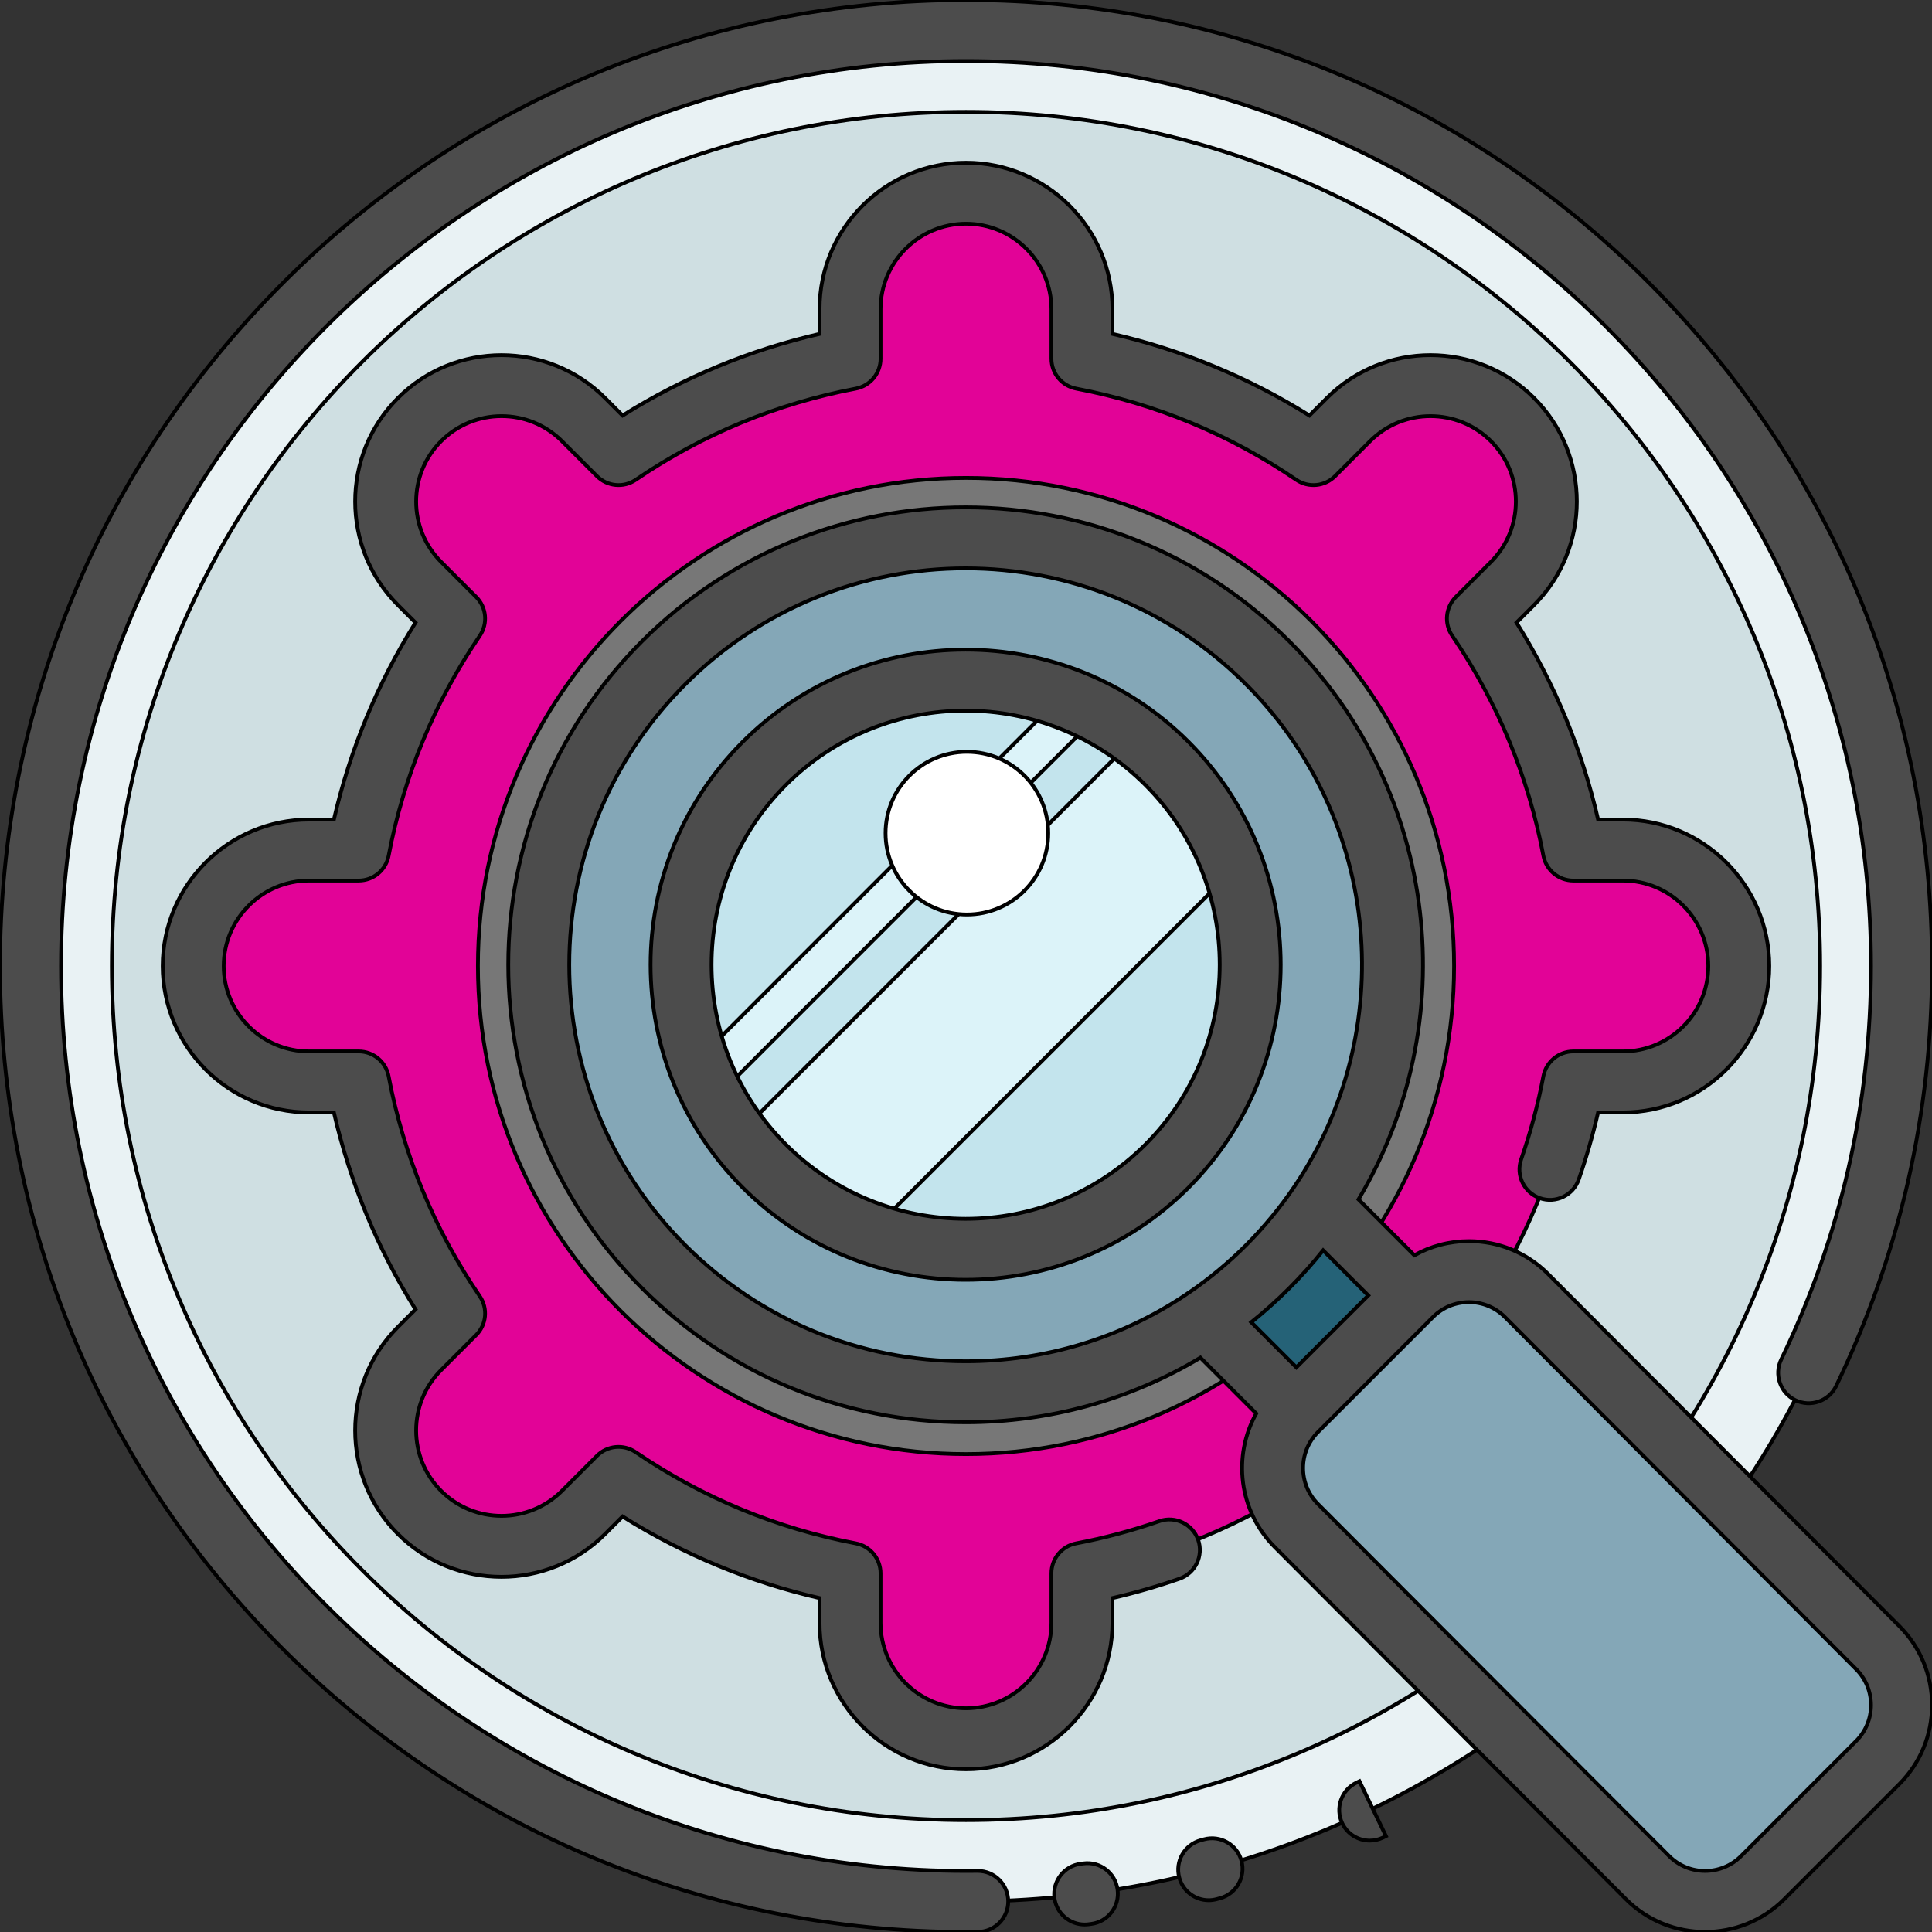 <!DOCTYPE svg PUBLIC "-//W3C//DTD SVG 1.1//EN" "http://www.w3.org/Graphics/SVG/1.1/DTD/svg11.dtd">

<!-- Uploaded to: SVG Repo, www.svgrepo.com, Transformed by: SVG Repo Mixer Tools -->
<svg height="800px" width="800px" version="1.1" id="Layer_1" xmlns="http://www.w3.org/2000/svg" xmlns:xlink="http://www.w3.org/1999/xlink" viewBox="0 0 512 512" xml:space="preserve" fill="#000000" stroke="#000000">

<rect x="0" y="0" width="512" height="512" fill="#333333" stroke="none"/>

<g id="SVGRepo_bgCarrier" stroke-width="0"/>

<g id="SVGRepo_tracerCarrier" stroke-linecap="round" stroke-linejoin="round"/>

<g id="SVGRepo_iconCarrier"> <path style="fill:#E9F2F4;" d="M503.916,256c0,136.92-110.995,247.916-247.916,247.916S8.084,392.92,8.084,256 S119.08,8.084,256,8.084S503.916,119.08,503.916,256z"/> <path style="fill:#CFDFE2;" d="M482.358,256c0,125.014-101.344,226.358-226.358,226.358S29.642,381.014,29.642,256 S130.986,29.642,256,29.642S482.358,130.986,482.358,256z"/> <path style="fill:#E20397;" d="M460.8,256L460.8,256c0,16.966-13.754,30.72-30.72,30.72h-13.128 c-4.25,22.403-13.054,43.191-25.424,61.362l9.288,9.288c11.997,11.997,11.997,31.448,0,43.445l0,0 c-11.997,11.997-31.448,11.997-43.445,0l-9.288-9.288c-18.171,12.37-38.959,21.174-61.362,25.424v13.129 c0,16.966-13.754,30.72-30.72,30.72s-30.721-13.754-30.721-30.72v-13.128c-22.403-4.25-43.191-13.054-61.362-25.424l-9.288,9.288 c-11.997,11.997-31.448,11.997-43.445,0l0,0c-11.997-11.997-11.997-31.448,0-43.445l9.288-9.288 c-12.371-18.172-21.175-38.961-25.425-61.363H81.92c-16.966,0-30.72-13.754-30.72-30.72l0,0c0-16.966,13.754-30.72,30.72-30.72 h13.128c4.25-22.403,13.054-43.191,25.424-61.362l-9.288-9.288c-11.997-11.997-11.997-31.448,0-43.445l0,0 c11.997-11.997,31.448-11.997,43.445,0l9.288,9.288c18.172-12.37,38.96-21.175,61.363-25.425V81.92 c0-16.966,13.754-30.72,30.72-30.72s30.72,13.754,30.72,30.72v13.128c22.403,4.25,43.191,13.054,61.362,25.424l9.288-9.288 c11.997-11.997,31.448-11.997,43.445,0l0,0c11.997,11.997,11.997,31.448,0,43.445l-9.288,9.288 c12.37,18.171,21.174,38.959,25.424,61.362h13.129C447.046,225.28,460.8,239.034,460.8,256z"/> <path style="fill:#777777;" d="M385.347,256c0,71.436-57.911,129.347-129.347,129.347S126.653,327.436,126.653,256 S184.564,126.653,256,126.653S385.347,184.564,385.347,256z"/> <path style="fill:#84A7B7;" d="M497.601,436.627l-93.073-93.312c-8.419-8.419-22.069-8.419-30.487,0l-24.322-24.322l0,0 c29.79-44.027,25.199-104.374-13.787-143.36c-44.199-44.199-115.86-44.199-160.059,0s-44.199,115.86,0,160.06 c38.985,38.985,99.333,43.576,143.359,13.787l0,0l24.322,24.322c-8.419,8.419-8.419,22.069,0,30.488l93.073,93.311 c8.418,8.419,22.069,8.419,30.487,0l30.487-30.487C506.021,458.695,506.021,445.045,497.601,436.627z"/> <path style="fill:#256277;" d="M349.72,318.993l24.322,24.322l-30.487,30.487l-24.322-24.322c5.887-3.984,11.487-8.574,16.7-13.787 C341.146,330.479,345.736,324.881,349.72,318.993z"/> <path style="fill:#C3E4ED;" d="M331.356,255.664c0,41.671-33.781,75.453-75.453,75.453s-75.453-33.781-75.453-75.453 s33.781-75.453,75.453-75.453S331.356,213.992,331.356,255.664z"/> <path style="fill:#DCF3F9;" d="M326.979,230.318l-96.422,96.422c-14.102-5.029-26.274-14.125-35.084-25.891l105.616-105.616 C312.854,204.044,321.95,216.216,326.979,230.318z M281.248,184.587l-96.422,96.422c1.263,3.541,2.779,6.961,4.534,10.235 l102.123-102.123C288.209,187.366,284.788,185.85,281.248,184.587z"/> <path style="fill:#FFFFFF;" d="M256.239,199.242c11.906,0,21.558,9.651,21.558,21.558c0,11.906-9.651,21.558-21.558,21.558 c-11.906,0-21.558-9.651-21.558-21.558C234.681,208.894,244.333,199.242,256.239,199.242z"/> <path style="fill:#4C4C4C;" d="M452.716,256c0-12.481-10.155-22.636-22.636-22.636h-13.129c-3.885,0-7.219-2.763-7.942-6.578 c-3.983-20.996-12.112-40.617-24.164-58.318c-2.185-3.21-1.78-7.52,0.966-10.266l9.288-9.288c8.826-8.826,8.826-23.187,0-32.011 c-8.826-8.828-23.188-8.826-32.011,0l-9.287,9.287c-2.748,2.746-7.057,3.151-10.266,0.967 c-17.703-12.053-37.325-20.183-58.32-24.165c-3.816-0.723-6.578-4.058-6.578-7.942V81.92c0-12.481-10.155-22.636-22.636-22.636 c-12.482,0-22.636,10.155-22.636,22.636v13.129c0,3.885-2.763,7.219-6.577,7.942c-20.996,3.983-40.617,12.112-58.319,24.165 c-3.21,2.186-7.519,1.78-10.266-0.966l-9.288-9.288c-8.826-8.827-23.187-8.827-32.011,0c-8.826,8.826-8.826,23.187,0,32.011 l9.288,9.289c2.745,2.745,3.152,7.056,0.966,10.265c-12.051,17.702-20.181,37.323-24.164,58.319 c-0.724,3.815-4.059,6.577-7.943,6.577H81.92c-12.482,0-22.636,10.155-22.636,22.636c0,12.481,10.154,22.636,22.636,22.636h13.128 c3.884,0,7.219,2.763,7.943,6.577c3.984,20.996,12.113,40.618,24.164,58.32c2.185,3.21,1.78,7.52-0.966,10.265l-9.288,9.288 c-8.826,8.826-8.826,23.188,0,32.012c8.826,8.827,23.186,8.827,32.011,0l9.288-9.288c2.745-2.746,7.055-3.154,10.266-0.966 c17.702,12.052,37.324,20.181,58.319,24.164c3.816,0.723,6.577,4.058,6.577,7.942v13.13c0,12.481,10.154,22.636,22.636,22.636 c12.481,0,22.636-10.155,22.636-22.636v-13.129c0-3.885,2.763-7.219,6.578-7.943c7.453-1.413,14.862-3.392,22.025-5.885 c4.217-1.469,8.826,0.761,10.292,4.978c1.467,4.216-0.761,8.825-4.978,10.292c-5.798,2.018-11.745,3.733-17.748,5.119v6.569 c0,21.397-17.407,38.804-38.804,38.804c-21.397,0-38.804-17.407-38.804-38.804v-6.565c-18.541-4.266-36.049-11.521-52.202-21.63 l-4.649,4.649c-15.129,15.128-39.747,15.128-54.877,0c-15.13-15.13-15.13-39.748,0-54.879l4.648-4.648 c-10.11-16.152-17.364-33.662-21.631-52.202H81.92c-21.397,0-38.804-17.407-38.804-38.804s17.407-38.804,38.804-38.804h6.565 c4.266-18.541,11.522-36.049,21.631-52.202l-4.648-4.649c-15.13-15.129-15.13-39.747,0-54.878c15.129-15.128,39.747-15.128,54.877,0 l4.649,4.649c16.153-10.11,33.662-17.364,52.202-21.63V81.92c0-21.397,17.407-38.804,38.804-38.804s38.804,17.407,38.804,38.804 v6.565c18.541,4.266,36.048,11.521,52.202,21.63l4.648-4.648c15.129-15.129,39.747-15.129,54.879-0.001 c15.129,15.13,15.129,39.748,0,54.879l-4.649,4.648c10.11,16.153,17.364,33.662,21.63,52.202h6.564 c21.397,0,38.804,17.407,38.804,38.804s-17.407,38.804-38.804,38.804h-6.569c-1.387,6.007-3.101,11.953-5.119,17.748 c-1.469,4.217-6.077,6.444-10.293,4.977c-4.217-1.468-6.445-6.077-4.977-10.293c2.491-7.155,4.471-14.563,5.885-22.022 c0.724-3.816,4.059-6.578,7.943-6.578h13.129C442.561,278.636,452.716,268.481,452.716,256z M259.103,495.812 c-0.033,0-0.068,0-0.101,0.001c-1,0.012-1.999,0.018-3.002,0.018C123.756,495.832,16.168,388.244,16.168,256 S123.756,16.168,256,16.168S495.832,123.756,495.832,256c0,36.543-8.004,71.624-23.789,104.27 c-1.945,4.019-0.261,8.854,3.759,10.797c4.016,1.942,8.854,0.26,10.797-3.759C503.453,332.451,512,295.001,512,256 c0-68.379-26.628-132.667-74.982-181.019C388.667,26.628,324.379,0,256,0S123.333,26.628,74.981,74.982 C26.628,123.333,0,187.62,0,256s26.628,132.667,74.981,181.019C123.333,485.372,187.62,512,256,512c1.068,0,2.134-0.006,3.2-0.02 c4.465-0.054,8.039-3.718,7.984-8.182C267.13,499.367,263.523,495.812,259.103,495.812z M287.119,493.833l-0.673,0.085 c-4.429,0.554-7.572,4.595-7.019,9.025c0.512,4.09,3.994,7.082,8.012,7.082c0.335,0,0.673-0.022,1.013-0.064l0.742-0.096 c4.427-0.572,7.553-4.627,6.979-9.054C295.601,496.383,291.537,493.251,287.119,493.833z M503.326,430.916 c5.591,5.592,8.674,13.036,8.674,20.953c0,7.917-3.083,15.362-8.682,20.96l-30.487,30.488c-5.779,5.777-13.369,8.667-20.96,8.667 c-7.591,0-15.181-2.89-20.96-8.667l-93.081-93.32c-9.57-9.572-11.209-24.122-4.916-35.405l-14.791-14.791 c-18.61,11.163-39.958,17.123-62.22,17.123c-32.391,0-62.843-12.615-85.747-35.519c-47.281-47.28-47.281-124.21,0-171.492 c47.281-47.28,124.211-47.279,171.493,0c40.051,40.051,46.173,101.384,18.368,147.941l14.808,14.808 c4.369-2.448,9.314-3.75,14.459-3.75c7.918,0,15.362,3.084,20.961,8.682c0.002,0.003,0.004,0.005,0.008,0.008L503.326,430.916z M330.216,329.976c4.817-4.817,9.066-9.987,12.751-15.43c0.031-0.049,0.065-0.096,0.097-0.144 c27.551-40.851,23.269-96.934-12.849-133.051c-20.488-20.489-47.4-30.733-74.313-30.733c-26.912,0-53.825,10.244-74.313,30.733 c-40.976,40.976-40.976,107.649,0,148.626c19.851,19.851,46.242,30.784,74.313,30.784c21.085,0,41.223-6.169,58.352-17.651 c0.293-0.23,0.6-0.437,0.916-0.62C320.507,338.83,325.543,334.651,330.216,329.976z M343.554,362.37l19.056-19.055l-11.959-11.959 c-2.782,3.477-5.781,6.833-9.001,10.053c-3.208,3.207-6.56,6.211-10.047,9.007L343.554,362.37z M495.832,451.871 c0-3.599-1.401-6.984-3.946-9.527l-93.081-93.319c-2.541-2.539-5.923-3.94-9.52-3.94c-3.599,0-6.983,1.402-9.526,3.946 l-30.488,30.488c-5.253,5.253-5.253,13.801,0,19.055l93.081,93.319c5.245,5.246,13.793,5.247,19.046-0.008l30.488-30.488 C494.43,458.852,495.832,455.47,495.832,451.871z M314.973,196.594c32.571,32.572,32.571,85.569,0,118.14 c-16.286,16.284-37.678,24.427-59.07,24.427s-42.784-8.143-59.07-24.427c-32.571-32.572-32.571-85.569,0-118.14 C229.404,164.023,282.4,164.023,314.973,196.594z M303.539,208.027c-26.264-26.267-69.006-26.267-95.273,0 c-26.266,26.266-26.266,69.007,0,95.274c13.132,13.131,30.387,19.696,47.636,19.699c17.254,0.001,34.501-6.565,47.638-19.7 C329.807,277.034,329.807,234.293,303.539,208.027z M319.077,487.453l-0.856,0.231c-4.312,1.159-6.867,5.594-5.709,9.906 c0.97,3.609,4.236,5.988,7.802,5.988c0.695,0,1.401-0.091,2.104-0.279l0.907-0.246c4.308-1.174,6.849-5.617,5.676-9.924 C327.828,488.82,323.376,486.284,319.077,487.453z M359.501,472.412c-4.025,1.933-5.723,6.762-3.791,10.786 c1.39,2.897,4.282,4.589,7.294,4.589c1.174,0,2.365-0.257,3.492-0.798l0.804-0.387l-7.033-14.559L359.501,472.412z"/> </g>

</svg>